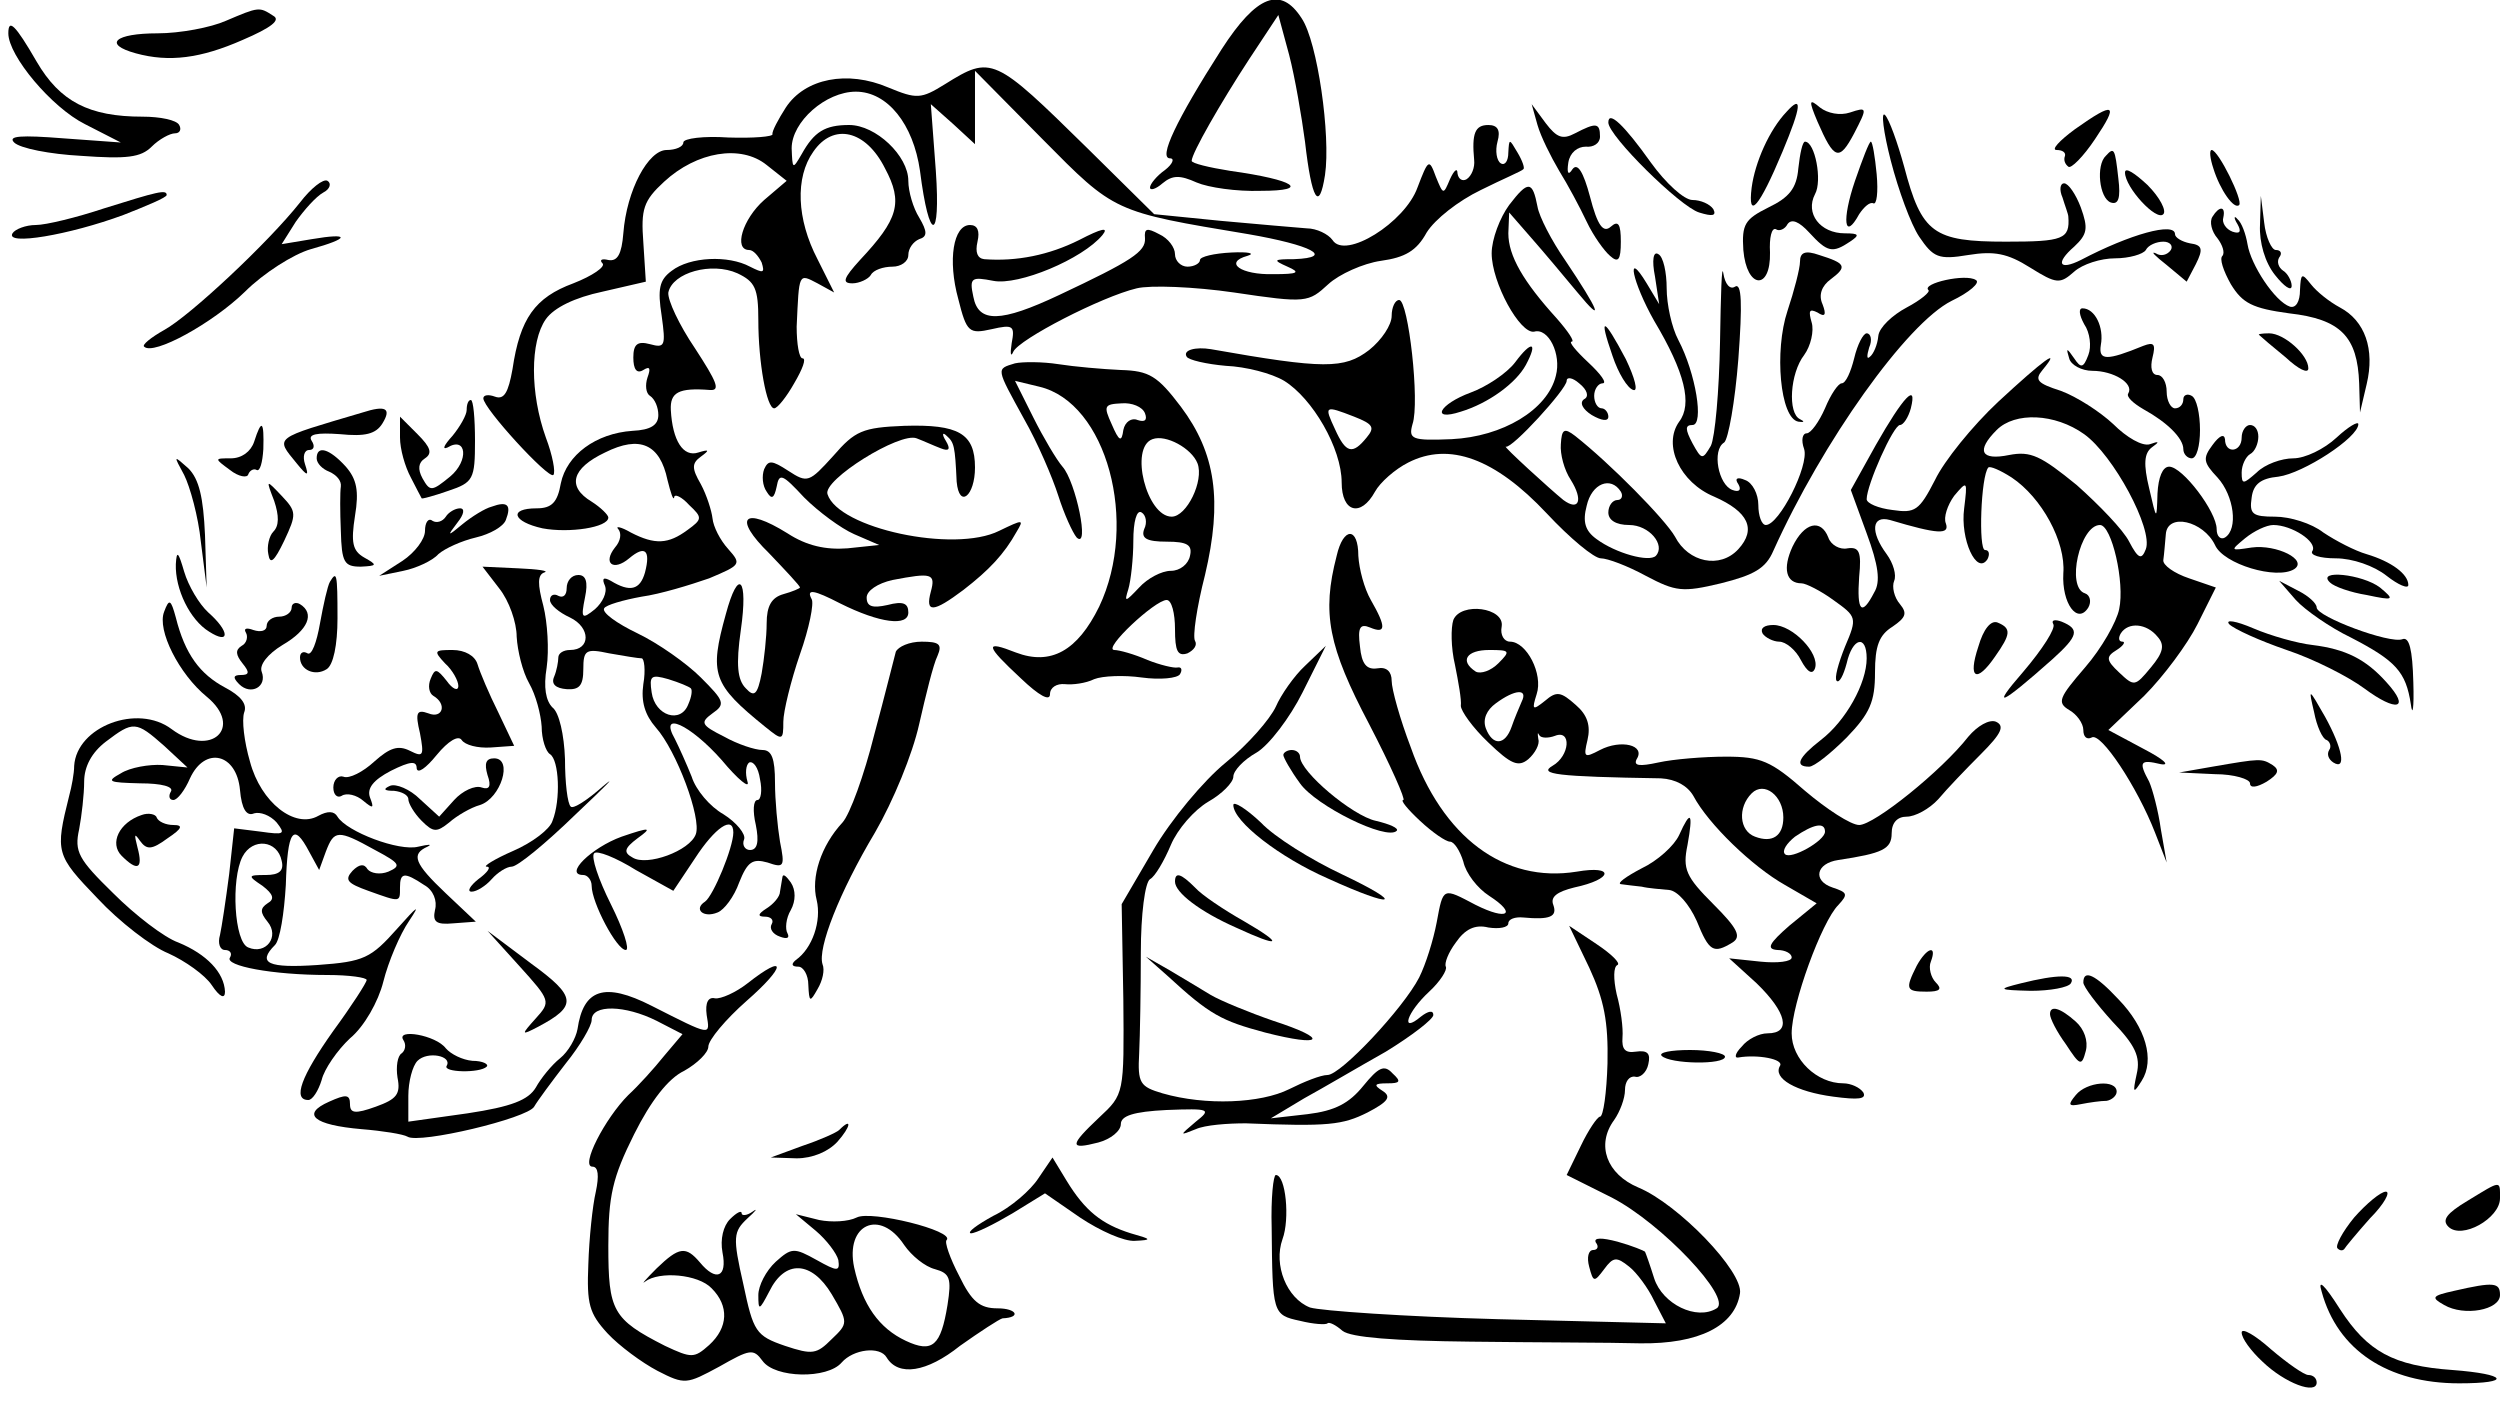 <?xml version="1.0" standalone="no"?>
<!DOCTYPE svg PUBLIC "-//W3C//DTD SVG 20010904//EN"
 "http://www.w3.org/TR/2001/REC-SVG-20010904/DTD/svg10.dtd">
<svg version="1.0" xmlns="http://www.w3.org/2000/svg"
 width="300pt" height="169pt" viewBox="0 0 300 169"
 preserveAspectRatio="xMidYMid meet">
<g transform="translate(0,169) scale(0.1,-0.1)"
fill="#000000" stroke="none">
<path d="M1466 1631 c-55 -86 -76 -131 -62 -131 6 0 3 -7 -6 -14 -10 -7 -18
-17 -18 -21 0 -4 7 -2 15 5 12 10 21 10 41 1 14 -6 48 -11 77 -10 60 0 42 13
-37 24 -25 4 -46 9 -46 12 0 9 35 70 69 122 l35 53 13 -48 c7 -27 15 -74 19
-104 8 -70 17 -85 24 -40 7 47 -9 160 -28 188 -25 39 -54 28 -96 -37z"/>
<path d="M271 1665 c-18 -8 -55 -15 -82 -15 -51 0 -66 -13 -26 -24 40 -11 78
-6 128 16 35 15 46 24 37 29 -17 11 -17 11 -57 -6z"/>
<path d="M10 1650 c0 -27 52 -89 92 -109 l43 -22 -69 5 c-51 4 -67 3 -59 -5 7
-7 43 -14 80 -16 55 -4 72 -2 85 11 9 9 22 16 28 16 6 0 8 5 5 10 -3 6 -23 10
-44 10 -64 0 -99 18 -127 66 -26 45 -34 52 -34 34z"/>
<path d="M1134 1589 c-29 -18 -34 -18 -68 -4 -49 21 -100 11 -123 -24 -9 -14
-17 -29 -16 -32 1 -3 -23 -5 -53 -4 -29 2 -54 -1 -54 -6 0 -5 -9 -9 -20 -9
-22 0 -48 -48 -52 -100 -2 -25 -7 -34 -18 -32 -8 2 -11 0 -7 -4 4 -4 -12 -15
-35 -24 -46 -17 -64 -42 -73 -103 -5 -28 -10 -37 -21 -33 -8 3 -14 2 -14 -2 0
-12 78 -97 84 -92 3 3 -1 24 -9 45 -19 53 -19 115 0 142 10 14 35 26 68 33
l52 12 -3 47 c-3 40 0 50 25 73 39 36 92 45 123 20 l24 -19 -27 -23 c-26 -23
-37 -60 -18 -60 5 0 11 -7 15 -15 4 -13 2 -13 -14 -5 -26 14 -72 12 -94 -5
-15 -11 -17 -22 -12 -54 5 -36 4 -39 -14 -34 -15 4 -20 0 -20 -16 0 -14 4 -20
12 -15 8 5 9 2 5 -9 -3 -9 -2 -19 3 -22 6 -4 10 -14 10 -23 0 -12 -9 -18 -31
-19 -44 -3 -79 -29 -86 -63 -4 -23 -11 -30 -29 -30 -34 0 -29 -16 7 -24 32 -6
79 1 79 13 0 3 -9 12 -20 19 -30 18 -24 40 16 59 42 21 66 10 75 -33 4 -16 7
-25 8 -21 0 5 9 1 18 -9 16 -15 16 -17 -2 -30 -23 -17 -39 -18 -68 -3 -12 7
-19 8 -15 4 4 -5 3 -14 -4 -22 -15 -19 -2 -29 17 -13 19 16 26 10 19 -17 -6
-21 -18 -24 -41 -10 -9 5 -11 3 -7 -6 3 -8 -3 -20 -12 -28 -16 -13 -17 -11
-12 14 4 19 1 27 -8 27 -8 0 -14 -7 -14 -16 0 -8 -4 -12 -10 -9 -5 3 -10 1
-10 -5 0 -6 11 -15 24 -21 25 -12 25 -39 0 -39 -8 0 -14 -4 -14 -9 0 -5 -2
-16 -5 -23 -4 -9 2 -14 15 -15 15 -1 20 4 20 24 0 23 3 25 31 19 17 -3 35 -6
39 -6 3 0 5 -14 2 -31 -3 -21 2 -37 15 -52 25 -28 55 -109 48 -128 -7 -20 -59
-39 -76 -28 -11 6 -10 11 6 23 18 13 16 14 -19 2 -36 -13 -70 -46 -46 -46 5 0
10 -6 10 -13 0 -20 30 -77 41 -77 5 0 -3 25 -18 55 -15 30 -24 57 -20 61 3 4
26 -5 50 -20 l45 -25 26 39 c24 37 46 52 46 31 0 -18 -24 -76 -34 -83 -14 -9
-2 -20 15 -13 8 3 20 19 26 36 10 25 16 29 34 24 20 -7 21 -5 15 25 -3 18 -6
50 -6 71 0 29 -4 39 -15 39 -9 0 -30 7 -46 16 -28 14 -29 17 -14 28 16 11 14
15 -14 43 -17 17 -51 41 -76 53 -25 12 -43 25 -40 30 2 4 23 10 45 14 22 3 58
14 81 22 38 16 39 17 23 35 -10 11 -18 27 -19 37 -1 9 -7 28 -14 41 -11 19
-11 25 0 33 11 8 10 9 -3 5 -18 -6 -31 14 -33 51 -1 21 9 27 47 24 13 -1 8 10
-18 50 -19 28 -33 58 -32 67 5 24 52 37 83 23 21 -10 25 -18 25 -56 0 -51 10
-106 19 -106 4 0 15 14 24 30 10 17 15 30 10 30 -4 0 -7 17 -7 38 3 65 2 64
25 52 l20 -11 -20 40 c-25 48 -27 98 -5 129 24 35 63 26 86 -20 22 -41 16 -61
-30 -110 -20 -22 -22 -28 -9 -28 8 0 19 5 22 10 3 6 15 10 26 10 10 0 19 6 19
14 0 8 6 16 13 19 10 3 10 9 0 26 -7 11 -13 31 -13 44 0 30 -39 67 -71 67 -29
0 -42 -8 -57 -35 -11 -19 -11 -18 -12 7 0 32 41 68 77 68 38 0 69 -39 77 -95
11 -87 25 -86 19 0 l-6 80 27 -24 26 -24 0 44 0 44 81 -82 c87 -88 85 -87 247
-114 75 -13 105 -28 55 -30 -25 0 -26 -1 -8 -9 16 -7 13 -9 -17 -9 -39 -1 -60
14 -31 22 10 3 1 5 -19 4 -21 -1 -38 -5 -38 -9 0 -4 -7 -8 -15 -8 -8 0 -15 7
-15 15 0 8 -8 19 -19 24 -15 8 -18 7 -17 -5 1 -16 -16 -27 -103 -68 -70 -33
-97 -34 -103 -2 -5 23 -2 24 24 19 30 -6 107 26 131 55 8 10 -1 8 -28 -6 -36
-18 -75 -26 -114 -23 -8 1 -11 8 -8 21 3 13 0 20 -9 20 -20 0 -27 -42 -14 -89
10 -40 13 -42 40 -36 26 6 28 4 24 -17 -2 -13 -1 -17 2 -10 7 15 106 66 148
76 16 4 69 2 117 -5 87 -13 89 -12 113 10 13 12 42 25 63 28 29 4 43 12 55 34
10 16 38 38 65 51 26 13 50 23 51 25 2 1 -1 10 -7 20 -10 17 -10 17 -11 0 0
-10 -4 -16 -9 -13 -5 3 -7 15 -4 26 4 14 0 20 -11 20 -16 0 -20 -10 -17 -42 1
-9 -3 -19 -9 -23 -5 -3 -10 0 -11 7 0 7 -4 4 -9 -7 -8 -19 -8 -19 -17 3 -8 22
-9 21 -22 -13 -15 -42 -87 -87 -102 -63 -5 7 -19 14 -31 14 -13 1 -59 5 -103
9 l-80 8 -80 79 c-112 110 -115 112 -171 77z m-305 -725 c2 -2 1 -10 -3 -19
-9 -24 -40 -14 -44 14 -3 20 -1 22 20 16 13 -4 25 -9 27 -11z m37 -86 c20 -24
34 -35 31 -26 -3 10 -2 20 2 23 5 2 11 -6 13 -20 3 -14 1 -25 -3 -25 -5 0 -6
-13 -2 -30 4 -20 2 -30 -7 -30 -6 0 -10 6 -7 13 2 6 -9 20 -25 30 -16 9 -33
29 -38 45 -6 15 -15 35 -20 45 -20 35 18 18 56 -25z"/>
<path d="M2144 1556 c-21 -22 -38 -61 -42 -91 -5 -40 9 -24 37 43 23 55 24 69
5 48z"/>
<path d="M2181 1544 c20 -46 26 -48 44 -14 16 31 16 32 -5 25 -12 -4 -27 -1
-36 6 -13 11 -14 9 -3 -17z"/>
<path d="M1845 1540 c4 -14 16 -38 26 -55 10 -16 25 -44 33 -61 8 -17 21 -35
28 -41 10 -9 13 -5 13 17 0 21 -3 26 -12 18 -9 -8 -16 1 -25 36 -8 30 -15 41
-21 33 -5 -8 -7 -5 -5 8 2 12 11 19 21 19 9 -1 17 4 17 12 0 17 -5 17 -30 4
-15 -8 -22 -5 -35 12 l-17 23 7 -25z"/>
<path d="M2269 1497 c9 -35 24 -76 34 -91 17 -25 23 -28 59 -22 31 5 47 2 74
-15 32 -20 36 -20 53 -5 10 9 32 16 49 16 17 0 34 5 37 10 3 6 13 10 21 10 8
0 12 -5 9 -10 -4 -6 -12 -8 -18 -4 -7 3 -1 -3 13 -14 l24 -20 11 21 c9 18 8
23 -7 25 -10 2 -18 7 -18 11 0 15 -54 0 -113 -31 -26 -13 -31 -4 -8 16 16 15
17 22 8 47 -6 16 -15 29 -20 29 -5 0 -6 -8 -2 -17 3 -10 7 -20 7 -23 2 -27 -6
-30 -75 -30 -87 0 -101 10 -122 90 -8 29 -18 57 -23 62 -5 5 -2 -20 7 -55z"/>
<path d="M2490 1535 c-19 -14 -29 -25 -22 -25 7 0 11 -3 10 -7 -2 -5 0 -10 4
-13 3 -3 18 12 32 33 29 43 24 46 -24 12z"/>
<path d="M1930 1543 c0 -16 86 -101 109 -108 16 -5 21 -4 17 4 -4 6 -15 11
-25 11 -10 0 -32 20 -50 45 -32 45 -51 63 -51 48z"/>
<path d="M2158 1488 c-2 -24 -11 -35 -36 -47 -28 -14 -32 -20 -30 -51 4 -47
33 -49 32 -3 -1 18 2 30 7 28 4 -3 11 0 14 6 5 7 14 3 26 -10 22 -24 28 -25
49 -11 12 8 11 10 -6 10 -30 0 -48 24 -36 47 9 16 0 63 -12 63 -3 0 -6 -14 -8
-32z"/>
<path d="M2226 1473 c-16 -47 -13 -73 5 -40 6 9 13 15 17 13 4 -2 6 13 4 35
-2 21 -5 39 -7 39 -2 0 -10 -21 -19 -47z"/>
<path d="M2527 1503 c-12 -11 -8 -51 6 -56 9 -3 12 5 9 29 -4 36 -5 38 -15 27z"/>
<path d="M2656 1488 c8 -26 25 -50 31 -44 5 5 -25 66 -33 66 -3 0 -2 -10 2
-22z"/>
<path d="M2550 1483 c0 -18 38 -59 46 -50 4 4 -4 20 -19 35 -15 14 -27 22 -27
15z"/>
<path d="M360 1447 c-38 -48 -132 -136 -163 -153 -16 -9 -27 -18 -24 -20 11
-11 82 28 121 66 22 22 58 45 79 51 47 13 48 20 1 12 l-36 -6 17 27 c10 14 24
30 33 35 8 4 10 11 5 14 -5 3 -20 -9 -33 -26z"/>
<path d="M1811 1444 c-11 -15 -21 -41 -21 -58 0 -35 34 -97 51 -94 17 5 33
-27 26 -53 -10 -41 -64 -73 -125 -76 -48 -2 -52 0 -47 18 9 26 -5 149 -16 149
-5 0 -9 -9 -9 -19 0 -11 -12 -29 -27 -41 -30 -23 -54 -23 -190 1 -18 3 -34 -1
-29 -9 2 -4 24 -9 47 -11 24 -1 55 -9 70 -18 34 -21 69 -81 69 -122 0 -36 23
-42 40 -11 6 11 24 27 40 35 49 25 104 5 166 -61 28 -30 57 -54 65 -54 8 0 32
-9 54 -21 36 -19 44 -20 90 -9 40 10 54 18 63 39 59 131 160 273 214 300 21
10 35 22 29 25 -12 8 -65 -4 -57 -12 3 -2 -9 -12 -26 -21 -17 -9 -33 -24 -34
-34 -1 -11 -6 -22 -10 -25 -4 -4 -4 1 -1 11 4 9 2 17 -3 17 -4 0 -11 -13 -15
-30 -4 -16 -10 -30 -15 -30 -4 0 -13 -13 -20 -30 -7 -16 -17 -30 -22 -30 -5 0
-7 -8 -3 -19 6 -20 -30 -91 -46 -91 -5 0 -9 11 -9 24 0 13 -7 27 -16 30 -9 4
-13 2 -8 -5 4 -7 1 -10 -7 -7 -17 6 -25 48 -10 57 5 4 13 49 17 100 5 67 4 92
-4 87 -6 -4 -12 3 -14 16 -2 13 -3 -25 -4 -83 -1 -58 -6 -114 -11 -124 -10
-17 -11 -17 -22 3 -9 17 -9 22 0 22 14 0 4 62 -17 102 -8 15 -14 43 -14 62 0
19 -4 38 -10 41 -6 4 -8 -7 -4 -27 l5 -33 -15 25 c-26 43 -17 1 9 -45 37 -62
46 -100 30 -121 -20 -28 1 -73 42 -90 41 -18 51 -39 29 -63 -22 -24 -60 -16
-76 15 -12 21 -78 88 -120 121 -13 10 -16 8 -17 -10 -1 -12 4 -31 12 -43 15
-24 10 -38 -9 -24 -16 13 -73 65 -69 64 7 -3 73 69 73 79 0 5 7 4 15 -3 10 -8
12 -16 6 -19 -6 -4 -2 -12 9 -19 12 -7 20 -8 20 -2 0 5 -4 10 -8 10 -5 0 -9 7
-9 15 0 8 5 15 10 15 6 0 -2 11 -17 25 -15 14 -24 25 -20 25 4 0 -4 12 -18 28
-40 44 -58 75 -58 102 l1 25 27 -31 c15 -17 40 -47 55 -65 33 -40 26 -22 -15
39 -16 23 -31 52 -33 64 -6 31 -11 32 -34 2z m-186 -254 c23 -9 25 -13 15 -25
-17 -21 -25 -19 -38 10 -13 28 -13 29 23 15z m320 -90 c3 -5 1 -10 -4 -10 -6
0 -11 -7 -11 -15 0 -9 9 -15 25 -15 24 0 44 -24 32 -37 -8 -8 -48 3 -71 20
-14 10 -17 21 -12 40 6 27 29 36 41 17z"/>
<path d="M125 1440 c-33 -11 -70 -20 -82 -20 -12 0 -25 -5 -28 -10 -9 -15 68
-2 133 22 28 11 52 21 52 24 0 7 -11 4 -75 -16z"/>
<path d="M2712 1420 c-1 -21 6 -45 18 -60 11 -14 20 -20 20 -13 0 6 -5 15 -10
18 -6 4 -8 11 -5 16 4 5 2 9 -4 9 -5 0 -12 15 -14 33 l-4 32 -1 -35z"/>
<path d="M2655 1430 c-4 -6 -1 -18 6 -26 6 -8 9 -17 6 -21 -4 -3 1 -18 10 -34
14 -23 26 -29 70 -35 62 -7 82 -28 84 -84 l1 -35 8 34 c10 42 -2 76 -32 92
-13 7 -28 19 -35 28 -11 14 -12 13 -13 -7 0 -14 -5 -22 -12 -20 -18 6 -47 50
-51 75 -2 12 -7 26 -12 30 -4 5 -5 2 0 -6 5 -9 3 -12 -6 -9 -8 3 -13 11 -11
17 3 14 -5 14 -13 1z"/>
<path d="M2160 1376 c0 -8 -7 -35 -15 -59 -16 -48 -9 -129 13 -133 7 -1 8 0 2
3 -15 7 -12 55 5 77 8 11 12 29 9 39 -4 14 -3 17 7 12 9 -6 11 -3 6 10 -5 11
-1 22 10 30 20 15 18 19 -14 29 -17 6 -23 3 -23 -8z"/>
<path d="M2501 1301 c7 -10 9 -27 5 -37 -6 -16 -9 -16 -17 -4 -9 13 -10 13 -6
0 2 -8 15 -15 28 -15 25 0 50 -15 43 -27 -3 -4 6 -12 18 -19 29 -16 48 -35 48
-48 0 -6 5 -11 10 -11 6 0 10 15 10 34 0 19 -4 38 -10 41 -5 3 -10 1 -10 -4 0
-6 -4 -11 -10 -11 -5 0 -10 9 -10 20 0 11 -5 20 -11 20 -7 0 -9 9 -6 21 4 16
2 19 -11 14 -44 -18 -54 -18 -51 1 4 21 -7 44 -22 44 -5 0 -4 -8 2 -19z"/>
<path d="M1935 1263 c7 -21 18 -39 25 -41 6 -2 2 14 -9 37 -27 51 -33 53 -16
4z"/>
<path d="M2711 1288 c2 -2 16 -14 32 -27 15 -14 27 -20 27 -13 0 16 -29 42
-47 42 -9 0 -14 -1 -12 -2z"/>
<path d="M1818 1255 c-10 -13 -34 -29 -53 -36 -38 -14 -49 -35 -12 -23 33 10
66 34 78 56 15 28 7 30 -13 3z"/>
<path d="M1218 1254 c-23 -7 -23 -5 11 -67 16 -28 34 -70 41 -92 7 -22 17 -44
22 -50 16 -15 -1 67 -17 85 -7 8 -23 35 -35 59 l-22 44 29 -7 c81 -19 120
-163 72 -264 -26 -53 -58 -71 -100 -55 -38 15 -37 9 6 -31 22 -21 35 -28 35
-19 0 8 8 13 18 12 9 -1 25 1 35 6 10 4 36 5 57 2 22 -3 43 -1 46 4 3 5 2 9
-3 8 -4 -1 -21 3 -36 9 -16 7 -34 12 -40 12 -14 1 49 60 63 60 6 0 10 -16 10
-35 0 -26 3 -33 15 -29 8 4 12 10 9 15 -3 5 2 40 12 79 21 89 13 146 -29 202
-28 37 -38 43 -72 44 -22 1 -56 4 -75 7 -19 3 -43 3 -52 1z m156 -60 c3 -8 0
-11 -9 -8 -7 3 -15 -2 -17 -12 -2 -15 -5 -14 -14 7 -10 22 -9 24 12 25 12 1
25 -4 28 -12z m63 -60 c8 -21 -13 -64 -31 -64 -30 0 -51 83 -23 93 16 6 47
-11 54 -29z m-64 -79 c-4 -11 3 -15 27 -15 25 0 31 -4 28 -17 -2 -10 -12 -18
-23 -18 -11 0 -28 -9 -38 -20 -17 -18 -18 -18 -13 -2 3 10 6 37 6 58 0 23 4
38 10 34 5 -3 7 -12 3 -20z"/>
<path d="M2398 1208 c-31 -29 -65 -71 -76 -94 -19 -37 -24 -40 -51 -36 -17 2
-31 8 -31 13 0 17 32 89 40 89 4 0 10 9 13 20 8 32 -9 14 -42 -44 l-30 -54 19
-52 c14 -38 17 -58 9 -71 -15 -29 -21 -23 -18 19 3 30 0 36 -14 34 -9 -2 -20
4 -23 13 -9 23 -29 18 -43 -11 -12 -26 -8 -44 11 -44 5 0 23 -9 38 -20 28 -20
29 -21 14 -56 -8 -20 -13 -38 -10 -41 3 -3 8 6 12 21 7 31 24 35 24 6 0 -30
-25 -75 -55 -98 -27 -21 -32 -32 -14 -32 6 0 26 16 45 35 28 29 34 43 34 78 0
32 5 45 21 55 16 11 18 16 9 27 -7 8 -10 21 -7 28 3 7 -1 21 -9 32 -20 27 -18
47 4 41 57 -17 72 -18 67 -4 -3 7 2 22 10 33 16 19 16 18 12 -15 -5 -37 15
-81 28 -61 3 6 2 11 -3 11 -8 0 -5 89 4 99 2 2 14 -3 28 -12 36 -24 65 -77 62
-115 -2 -36 17 -62 30 -41 4 7 2 15 -4 17 -23 7 -6 82 18 82 14 0 30 -69 23
-101 -3 -15 -21 -47 -41 -70 -31 -36 -34 -42 -19 -51 9 -5 17 -16 17 -24 0 -8
4 -12 10 -9 11 7 55 -60 76 -114 l14 -36 -7 40 c-3 22 -10 48 -14 57 -13 24
-11 27 14 21 12 -2 3 6 -20 18 l-43 23 43 41 c23 23 52 62 64 86 l22 44 -32
11 c-18 6 -32 16 -31 22 1 7 2 20 3 31 2 26 45 16 59 -13 10 -23 74 -42 95
-29 17 11 -21 30 -51 26 -26 -4 -26 -4 -8 11 11 9 26 16 34 16 22 0 53 -20 47
-31 -4 -5 9 -9 28 -9 20 0 46 -9 61 -21 14 -11 26 -16 26 -11 0 13 -20 28 -50
37 -14 4 -37 16 -52 26 -14 11 -40 19 -58 19 -27 0 -31 3 -28 23 2 16 11 23
32 25 30 4 96 47 96 63 0 4 -12 -3 -26 -16 -15 -14 -38 -25 -52 -25 -14 0 -34
-7 -44 -17 -16 -14 -18 -15 -18 0 0 9 5 19 10 22 6 3 10 13 10 21 0 8 -4 14
-10 14 -5 0 -10 -7 -10 -15 0 -18 -20 -20 -20 -2 -1 7 -7 4 -15 -7 -12 -16
-11 -21 6 -39 20 -22 25 -62 9 -72 -5 -3 -10 1 -10 10 0 21 -41 75 -57 75 -8
0 -13 -13 -14 -32 -1 -33 -1 -33 -10 6 -7 29 -6 42 3 49 10 7 9 8 -2 4 -9 -3
-28 8 -44 24 -16 15 -44 33 -63 40 -28 9 -32 13 -22 25 24 29 1 12 -53 -38z
m103 -39 c35 -25 83 -114 74 -138 -5 -13 -9 -12 -20 9 -7 14 -36 44 -63 68
-43 35 -55 41 -81 36 -34 -7 -40 5 -15 30 22 22 70 20 105 -5z m88 -243 c9
-10 7 -19 -8 -37 -19 -23 -20 -23 -38 -6 -16 15 -16 19 -3 27 8 5 11 10 7 10
-5 0 -5 5 -2 10 9 14 31 12 44 -4z"/>
<path d="M560 1198 c0 -6 -8 -20 -17 -31 -10 -11 -13 -17 -6 -14 23 14 26 -16
3 -35 -22 -18 -24 -18 -33 -2 -6 11 -5 19 3 24 9 6 7 13 -9 29 l-21 21 0 -25
c0 -14 6 -35 13 -48 6 -12 12 -23 13 -25 0 -1 15 3 32 9 30 10 32 14 32 60 0
27 -2 49 -5 49 -3 0 -5 -5 -5 -12z"/>
<path d="M435 1195 c-108 -32 -105 -29 -79 -61 13 -16 15 -16 10 -1 -3 9 -1
17 5 17 6 0 7 5 3 11 -5 8 6 10 34 8 30 -3 43 0 51 13 11 18 4 22 -24 13z"/>
<path d="M305 1160 c-4 -12 -15 -20 -28 -20 -20 0 -20 0 -1 -14 10 -8 21 -10
22 -5 2 5 7 7 10 5 4 -2 7 9 8 25 1 34 -2 37 -11 9z"/>
<path d="M1000 1143 c-29 -32 -31 -33 -54 -18 -20 13 -24 13 -29 2 -3 -8 -2
-20 3 -27 6 -10 9 -8 12 6 3 17 7 15 33 -13 17 -17 44 -37 60 -44 l30 -13 -38
-4 c-26 -2 -49 3 -72 18 -53 33 -66 19 -22 -24 20 -21 37 -39 37 -41 0 -1 -9
-5 -20 -8 -14 -4 -20 -14 -20 -35 0 -16 -3 -43 -6 -60 -5 -26 -9 -29 -19 -18
-10 10 -12 28 -6 70 9 63 -3 75 -18 19 -20 -72 -16 -84 47 -135 21 -17 22 -17
22 6 0 12 9 49 20 81 11 31 17 61 14 66 -7 13 3 11 34 -5 48 -24 82 -28 82
-11 0 11 -6 14 -25 9 -18 -4 -25 -2 -25 9 0 8 13 17 31 21 47 9 52 8 46 -14
-7 -26 3 -25 39 2 31 24 49 43 64 70 9 15 8 15 -21 1 -54 -27 -193 3 -206 44
-6 17 87 75 107 67 8 -3 21 -9 29 -12 10 -4 12 -1 6 9 -5 8 -4 11 1 6 9 -8 10
-12 12 -55 3 -33 22 -17 22 17 0 41 -20 52 -85 50 -50 -2 -59 -6 -85 -36z"/>
<path d="M380 1140 c0 -6 7 -13 15 -16 9 -4 15 -11 14 -18 -1 -6 -1 -30 0 -53
1 -38 4 -43 24 -43 20 1 20 2 4 11 -14 8 -16 18 -11 50 5 30 2 44 -11 59 -20
22 -35 26 -35 10z"/>
<path d="M221 1120 c7 -14 17 -50 20 -80 l7 -55 -2 63 c-2 45 -7 67 -20 80
-18 16 -18 16 -5 -8z"/>
<path d="M329 1089 c6 -18 6 -30 -1 -37 -5 -5 -8 -18 -6 -27 2 -13 7 -9 19 16
15 32 15 35 -3 54 -19 20 -19 20 -9 -6z"/>
<path d="M590 1082 c-8 -2 -24 -12 -35 -21 -18 -15 -19 -15 -6 2 8 10 9 17 3
17 -6 0 -14 -5 -17 -10 -4 -6 -11 -8 -16 -5 -5 4 -9 -2 -9 -12 0 -10 -12 -26
-27 -36 l-28 -18 29 6 c15 3 35 12 42 20 8 7 28 16 45 20 17 4 33 13 36 21 7
18 2 23 -17 16z"/>
<path d="M1604 1023 c-18 -69 -10 -109 39 -202 26 -50 44 -91 41 -91 -4 0 5
-11 20 -25 15 -14 31 -25 36 -25 5 0 12 -11 16 -24 3 -14 17 -32 31 -41 34
-22 22 -30 -16 -11 -40 21 -39 22 -47 -21 -4 -21 -13 -50 -21 -66 -19 -37 -94
-117 -110 -117 -8 0 -28 -8 -46 -17 -34 -17 -100 -20 -152 -5 -27 8 -30 12
-28 48 1 21 2 76 2 121 0 46 5 84 11 88 6 3 17 22 25 41 8 19 28 42 45 52 16
9 30 23 30 30 0 7 12 20 28 29 15 9 40 42 55 72 l28 56 -25 -24 c-13 -12 -29
-35 -35 -49 -7 -15 -33 -45 -60 -67 -27 -22 -66 -69 -87 -105 l-38 -65 2 -114
c1 -114 1 -114 -29 -142 -36 -34 -36 -39 -1 -30 15 4 27 14 27 22 0 10 15 15
55 17 52 2 54 1 35 -14 -20 -17 -20 -17 0 -9 11 5 38 7 60 7 99 -4 116 -2 146
13 25 13 29 19 18 26 -11 7 -10 9 6 9 15 0 17 2 6 12 -10 11 -17 7 -35 -15
-17 -21 -34 -30 -67 -34 l-44 -5 40 24 c22 12 66 38 98 56 31 19 57 39 57 44
0 6 -6 5 -15 -2 -25 -21 -17 5 10 30 13 12 22 26 20 30 -2 4 3 17 12 29 11 16
23 22 39 18 13 -2 24 0 24 5 0 5 8 8 18 7 32 -3 41 1 36 15 -4 10 5 16 25 21
47 10 49 27 3 19 -87 -14 -161 41 -199 149 -13 34 -23 70 -23 80 0 11 -6 17
-17 15 -13 -2 -19 5 -21 26 -3 23 0 28 12 23 19 -8 20 0 1 33 -8 14 -14 37
-15 53 0 35 -18 35 -26 0z"/>
<path d="M211 1013 c-1 -30 17 -67 40 -81 25 -16 25 0 -1 23 -11 10 -24 32
-29 49 -7 24 -9 26 -10 9z"/>
<path d="M599 984 c12 -15 21 -41 21 -58 1 -17 7 -42 15 -56 8 -14 14 -37 15
-52 0 -15 5 -30 10 -33 11 -7 13 -55 3 -80 -3 -10 -24 -26 -47 -36 -23 -10
-37 -19 -32 -19 6 0 1 -7 -10 -15 -10 -8 -14 -15 -8 -15 6 0 17 7 24 15 7 8
18 15 24 15 7 0 41 28 77 63 36 34 51 49 32 33 -18 -16 -35 -27 -38 -24 -4 3
-7 29 -7 57 -1 29 -7 56 -15 62 -8 8 -11 24 -7 48 3 21 1 54 -4 74 -7 26 -7
37 1 40 7 2 -8 4 -31 5 l-43 2 20 -26z"/>
<path d="M396 992 c-3 -5 -8 -28 -12 -50 -4 -23 -10 -39 -15 -36 -5 3 -9 1 -9
-5 0 -15 18 -23 32 -14 8 5 13 29 13 61 0 55 -1 57 -9 44z"/>
<path d="M2796 991 c5 -5 25 -12 44 -15 33 -7 34 -6 16 9 -21 16 -77 22 -60 6z"/>
<path d="M2755 970 c11 -12 41 -33 66 -45 54 -28 66 -41 72 -80 2 -16 4 -5 3
26 -1 40 -5 55 -13 52 -15 -6 -103 27 -103 38 0 5 -10 14 -22 20 l-23 12 20
-23z"/>
<path d="M197 956 c-9 -22 18 -75 51 -102 45 -37 5 -74 -42 -39 -41 31 -114 3
-117 -44 0 -9 -3 -25 -6 -36 -17 -68 -16 -71 34 -123 26 -28 65 -58 85 -66 20
-9 44 -26 52 -38 10 -15 16 -17 16 -8 -1 23 -22 45 -56 59 -17 6 -52 33 -78
59 -42 41 -47 50 -41 77 3 16 6 42 6 57 0 18 9 35 26 48 33 25 36 25 70 -5
l28 -26 -30 3 c-16 1 -39 -3 -50 -10 -18 -10 -15 -11 23 -12 26 0 41 -4 37
-10 -3 -5 -2 -10 3 -10 5 0 14 12 20 26 18 39 56 30 60 -14 2 -23 8 -32 17
-28 7 2 19 -2 27 -11 11 -14 9 -15 -19 -11 l-32 4 -6 -55 c-4 -31 -9 -64 -11
-73 -3 -10 0 -18 6 -18 6 0 9 -4 6 -9 -7 -10 51 -21 117 -21 26 0 47 -3 47 -6
0 -3 -18 -31 -40 -61 -39 -55 -49 -83 -30 -83 5 0 12 11 16 24 3 13 19 36 34
50 17 14 34 44 40 68 6 24 20 57 31 73 14 21 10 18 -14 -9 -32 -36 -40 -40
-96 -44 -59 -4 -73 2 -51 24 6 6 11 38 13 72 2 66 9 76 28 40 l12 -22 8 22
c10 26 14 27 59 2 30 -16 32 -19 16 -26 -10 -4 -21 -2 -25 3 -4 7 -10 6 -18
-2 -10 -11 -6 -15 19 -24 39 -14 38 -14 38 4 0 18 5 19 29 3 11 -6 16 -19 13
-30 -3 -14 1 -18 22 -16 l27 2 -36 34 c-38 36 -42 47 -22 56 6 3 2 3 -11 0
-23 -6 -86 18 -97 36 -4 7 -12 7 -23 1 -28 -16 -69 16 -82 65 -7 24 -10 50 -7
59 4 10 -4 20 -23 30 -30 16 -48 40 -59 84 -6 22 -8 23 -14 7z m141 -299 c3
-12 -3 -17 -19 -17 -22 0 -22 -1 -4 -13 13 -10 15 -16 6 -21 -9 -6 -9 -11 0
-22 15 -18 -2 -40 -23 -31 -17 6 -21 82 -7 109 12 23 42 20 47 -5z"/>
<path d="M350 961 c0 -6 -7 -11 -15 -11 -8 0 -15 -5 -15 -11 0 -6 -7 -8 -16
-5 -8 3 -12 2 -9 -3 3 -5 1 -13 -5 -16 -8 -5 -7 -11 1 -21 9 -11 8 -14 -2 -14
-9 0 -10 -3 -2 -11 14 -14 34 -3 27 15 -3 8 7 21 25 32 31 18 39 38 21 49 -5
3 -10 1 -10 -4z"/>
<path d="M1744 946 c-3 -9 -3 -33 2 -54 4 -20 8 -42 7 -49 0 -6 14 -26 33 -44
27 -26 36 -30 48 -20 8 7 14 18 12 24 -1 7 -1 9 1 5 2 -4 11 -4 19 -1 20 8 18
-24 -3 -36 -17 -10 4 -13 130 -15 18 -1 32 -9 39 -21 18 -34 71 -85 110 -107
l38 -22 -33 -27 c-24 -21 -28 -28 -14 -29 9 0 17 -4 17 -9 0 -5 -17 -7 -37 -5
l-38 4 33 -30 c36 -35 42 -60 13 -60 -10 0 -24 -7 -31 -16 -8 -8 -9 -14 -4
-13 23 4 55 -2 50 -10 -9 -15 19 -31 64 -37 30 -4 40 -3 36 5 -4 6 -15 11 -24
11 -32 0 -62 29 -62 60 0 35 36 134 56 154 12 13 11 15 -7 21 -24 8 -20 29 7
33 53 8 64 13 64 32 0 13 7 20 18 20 10 0 27 9 38 21 10 12 33 36 51 54 25 25
29 34 18 39 -8 3 -22 -5 -33 -18 -32 -41 -113 -106 -131 -106 -10 0 -39 19
-65 41 -41 36 -53 41 -95 41 -26 0 -63 -3 -81 -7 -23 -5 -30 -4 -26 4 11 17
-19 24 -44 11 -19 -10 -20 -9 -15 12 4 17 0 30 -14 42 -18 16 -23 17 -37 5
-15 -12 -16 -11 -10 8 8 24 -12 63 -32 63 -7 0 -12 8 -10 18 4 23 -49 30 -58
8z m54 -52 c-9 -9 -21 -13 -27 -10 -20 13 -11 26 16 26 25 0 26 -1 11 -16z
m28 -46 c-3 -7 -9 -21 -12 -30 -8 -23 -23 -23 -31 -2 -4 11 1 22 12 30 23 17
39 18 31 2z m314 -139 c0 -22 -13 -31 -34 -23 -19 7 -21 35 -4 52 15 15 38 -3
38 -29z m50 -17 c0 -11 -41 -34 -48 -27 -4 4 2 13 12 21 22 15 36 18 36 6z"/>
<path d="M2374 914 c-13 -39 -2 -44 20 -12 19 27 20 34 3 41 -8 3 -17 -8 -23
-29z"/>
<path d="M2464 941 c3 -5 -13 -30 -36 -57 -40 -46 -28 -41 35 15 31 28 33 36
11 45 -8 3 -13 2 -10 -3z"/>
<path d="M2675 941 c6 -6 37 -20 69 -31 33 -11 74 -32 93 -46 39 -29 56 -25
27 7 -25 28 -49 40 -89 45 -18 2 -50 11 -71 20 -21 9 -34 11 -29 5z"/>
<path d="M2115 930 c3 -5 13 -10 20 -10 8 0 20 -10 26 -22 8 -15 14 -18 17
-10 6 18 -27 52 -50 52 -11 0 -16 -4 -13 -10z"/>
<path d="M1075 908 c-2 -7 -13 -52 -26 -100 -12 -48 -29 -95 -38 -105 -26 -28
-38 -66 -31 -93 6 -25 -5 -58 -25 -72 -6 -5 -5 -8 3 -8 6 0 12 -10 12 -22 1
-21 2 -21 11 -5 6 10 9 23 6 30 -6 19 20 86 63 158 22 38 45 94 53 130 8 35
17 72 22 82 6 14 2 17 -19 17 -15 0 -28 -6 -31 -12z"/>
<path d="M534 894 c9 -8 16 -21 16 -27 0 -7 -7 -4 -14 6 -12 15 -14 15 -19 3
-4 -9 -2 -18 3 -21 17 -10 11 -28 -6 -21 -14 5 -16 1 -10 -24 5 -27 4 -29 -12
-21 -14 7 -24 4 -43 -13 -13 -12 -30 -21 -37 -18 -6 2 -12 -4 -12 -13 0 -9 5
-13 10 -10 6 4 18 1 26 -6 12 -10 13 -9 8 4 -4 11 4 21 25 32 24 12 31 12 31
3 1 -7 11 0 24 16 14 17 26 24 30 18 4 -6 19 -10 35 -9 l28 2 -19 40 c-11 22
-22 48 -25 58 -3 10 -15 17 -30 17 -22 0 -23 -1 -9 -16z"/>
<path d="M2777 835 c3 -16 10 -32 15 -33 4 -2 6 -8 3 -12 -3 -5 -1 -11 5 -15
16 -10 11 17 -10 55 -20 35 -20 35 -13 5z"/>
<path d="M1540 784 c0 -3 9 -19 20 -34 19 -27 104 -69 116 -57 3 3 -8 8 -25
12 -28 6 -91 59 -91 77 0 4 -4 8 -10 8 -5 0 -10 -3 -10 -6z"/>
<path d="M585 760 c5 -14 2 -18 -7 -15 -8 3 -23 -4 -33 -15 l-18 -20 -23 21
c-12 12 -29 19 -36 16 -9 -4 -7 -6 5 -6 9 -1 17 -5 17 -10 0 -5 7 -17 16 -26
14 -14 18 -14 33 -2 9 8 26 18 37 21 25 8 40 56 17 56 -10 0 -12 -6 -8 -20z"/>
<path d="M2655 770 l-40 -7 43 -2 c23 0 42 -6 42 -11 0 -6 8 -5 20 2 14 9 16
14 7 20 -13 8 -14 8 -72 -2z"/>
<path d="M1480 724 c0 -20 56 -63 113 -88 81 -37 95 -32 17 5 -36 17 -80 44
-97 62 -18 17 -33 26 -33 21z"/>
<path d="M170 712 c-27 -9 -39 -34 -24 -49 19 -19 26 -16 19 10 -4 16 -4 18 3
8 8 -11 14 -11 33 3 18 12 19 16 7 16 -9 0 -18 4 -20 9 -1 4 -10 6 -18 3z"/>
<path d="M2015 688 c-6 -13 -26 -31 -45 -40 -19 -10 -30 -18 -25 -19 6 -1 17
-2 25 -3 8 -2 23 -3 33 -4 10 -1 24 -17 33 -37 15 -37 20 -40 43 -26 11 7 6
17 -23 46 -33 33 -37 42 -31 71 7 39 4 43 -10 12z"/>
<path d="M939 638 c-1 -5 -2 -13 -3 -18 0 -6 -8 -15 -16 -20 -11 -7 -11 -10
-2 -10 7 0 11 -4 8 -9 -3 -5 1 -12 10 -15 8 -3 12 -2 9 4 -3 5 -2 18 4 28 6
11 6 24 0 33 -5 7 -9 11 -10 7z"/>
<path d="M1410 632 c0 -13 30 -36 73 -55 54 -25 59 -21 9 8 -23 13 -50 31 -58
40 -17 17 -24 19 -24 7z"/>
<path d="M1907 529 c18 -39 23 -65 22 -115 -1 -35 -5 -64 -9 -64 -3 0 -14 -16
-23 -35 l-17 -35 54 -27 c60 -31 145 -121 126 -133 -24 -15 -65 5 -75 36 -5
16 -10 30 -11 32 -1 1 -15 7 -33 12 -19 5 -29 5 -26 -1 4 -5 2 -9 -3 -9 -6 0
-8 -9 -5 -20 5 -19 6 -19 18 -3 11 15 15 15 30 3 9 -7 23 -26 30 -41 l14 -27
-202 5 c-111 3 -212 10 -225 14 -28 11 -44 51 -33 82 9 24 4 77 -8 77 -3 0 -6
-28 -5 -63 1 -103 1 -105 34 -112 16 -4 31 -5 33 -3 2 2 10 -2 18 -9 10 -8 62
-12 154 -13 77 -1 169 -1 203 -2 71 -1 114 21 120 60 4 26 -74 107 -122 127
-38 16 -51 51 -29 81 7 10 13 26 13 36 0 10 5 17 12 16 6 -2 14 5 16 15 3 13
-1 17 -15 15 -13 -2 -17 3 -16 17 1 11 -2 34 -7 52 -4 18 -4 33 1 35 4 2 -7
13 -25 25 l-33 22 24 -50z"/>
<path d="M623 531 c38 -42 38 -43 20 -63 -18 -20 -18 -21 3 -10 47 25 46 36
-9 76 l-52 39 38 -42z"/>
<path d="M2300 531 c-14 -28 -13 -31 12 -31 16 0 19 3 11 11 -6 6 -9 18 -6 25
8 21 -5 17 -17 -5z"/>
<path d="M1401 519 c51 -47 65 -54 117 -68 70 -18 78 -8 10 14 -29 10 -63 24
-75 31 -13 8 -35 21 -50 30 l-28 16 26 -23z"/>
<path d="M897 510 c-14 -11 -32 -19 -39 -18 -8 2 -12 -5 -10 -20 4 -25 7 -26
-66 11 -57 29 -82 20 -89 -28 -2 -11 -11 -27 -21 -35 -10 -8 -23 -24 -29 -35
-9 -15 -29 -23 -82 -31 l-71 -10 0 31 c0 17 5 36 11 42 12 12 42 6 35 -6 -5
-8 40 -9 48 -1 3 3 -5 7 -17 7 -12 1 -26 8 -32 15 -12 16 -60 24 -51 10 4 -6
2 -13 -2 -16 -5 -3 -7 -16 -5 -29 4 -20 -1 -26 -26 -35 -25 -9 -31 -8 -31 3 0
12 -5 12 -25 3 -34 -15 -19 -28 39 -33 25 -2 50 -6 55 -9 14 -9 144 22 152 36
4 7 21 30 38 52 17 21 31 45 31 52 0 19 40 18 78 -1 l31 -16 -22 -26 c-12 -15
-31 -36 -43 -47 -28 -28 -58 -86 -43 -86 7 0 8 -11 4 -30 -4 -17 -8 -56 -9
-87 -2 -48 1 -59 23 -83 14 -15 41 -35 60 -45 33 -17 35 -16 74 5 37 21 41 22
52 7 15 -21 78 -22 95 -2 14 16 46 20 54 6 14 -23 48 -18 88 14 24 17 47 32
51 33 23 1 17 12 -6 12 -21 0 -31 8 -46 39 -11 21 -18 41 -15 43 10 11 -91 36
-108 27 -10 -5 -30 -6 -45 -3 l-28 7 24 -20 c13 -11 25 -27 27 -35 2 -14 -1
-14 -26 0 -27 15 -30 15 -49 -2 -12 -11 -21 -29 -21 -40 0 -19 1 -19 13 4 19
39 51 37 75 -3 20 -34 20 -35 0 -54 -18 -18 -23 -19 -56 -8 -35 12 -38 17 -50
74 -13 57 -12 63 5 79 10 9 13 13 6 8 -7 -5 -13 -5 -13 -2 0 4 -6 1 -14 -7 -8
-8 -12 -24 -9 -40 6 -30 -8 -35 -27 -12 -17 20 -25 19 -52 -7 -13 -13 -19 -20
-14 -16 17 13 64 9 80 -8 21 -21 20 -47 -3 -68 -18 -16 -21 -16 -53 -1 -63 32
-68 42 -68 120 0 60 5 82 31 134 20 40 41 67 60 76 16 9 29 22 29 29 0 8 21
33 46 55 48 42 48 58 1 21z m188 -314 c9 -13 25 -26 37 -29 18 -5 20 -11 15
-43 -8 -49 -18 -58 -50 -43 -32 15 -52 43 -62 88 -11 52 31 71 60 27z"/>
<path d="M2425 510 c-28 -7 -28 -8 12 -9 23 0 45 4 48 9 7 11 -16 11 -60 0z"/>
<path d="M2500 511 c0 -5 16 -26 35 -47 27 -28 34 -42 29 -63 -5 -23 -4 -24 6
-8 16 25 5 64 -28 98 -28 30 -42 36 -42 20z"/>
<path d="M2460 473 c0 -5 8 -21 19 -36 17 -26 19 -27 24 -8 3 12 -2 26 -12 35
-19 17 -31 20 -31 9z"/>
<path d="M1994 423 c10 -10 76 -11 76 -1 0 4 -19 8 -42 8 -23 0 -38 -3 -34 -7z"/>
<path d="M2491 376 c-10 -12 -9 -14 6 -11 10 2 24 4 31 4 6 1 12 6 12 11 0 15
-36 12 -49 -4z"/>
<path d="M1007 334 c-3 -3 -23 -12 -44 -19 l-38 -14 31 -1 c19 0 38 8 49 20
16 18 18 30 2 14z"/>
<path d="M1246 276 c-9 -14 -33 -35 -54 -45 -20 -11 -32 -20 -27 -21 6 0 28
11 50 24 l39 24 42 -29 c24 -16 53 -29 66 -28 21 1 20 2 -5 9 -35 11 -55 27
-77 63 l-17 28 -17 -25z"/>
<path d="M2961 249 c-25 -15 -31 -23 -23 -31 16 -16 62 10 62 34 0 22 2 22
-39 -3z"/>
<path d="M2825 229 c-14 -17 -23 -34 -20 -37 3 -3 6 -3 8 -1 1 2 15 19 31 37
17 17 25 32 19 32 -6 0 -23 -14 -38 -31z"/>
<path d="M2786 140 c19 -70 79 -110 165 -110 64 0 58 11 -8 16 -71 5 -102 22
-135 73 -19 30 -27 37 -22 21z"/>
<path d="M2945 141 c-27 -6 -28 -8 -12 -17 24 -14 67 -6 67 12 0 15 -7 16 -55
5z"/>
<path d="M2690 91 c0 -7 11 -22 25 -35 27 -26 65 -40 65 -25 0 5 -4 9 -10 9
-5 0 -25 14 -45 31 -19 17 -35 26 -35 20z"/>
</g>
</svg>
